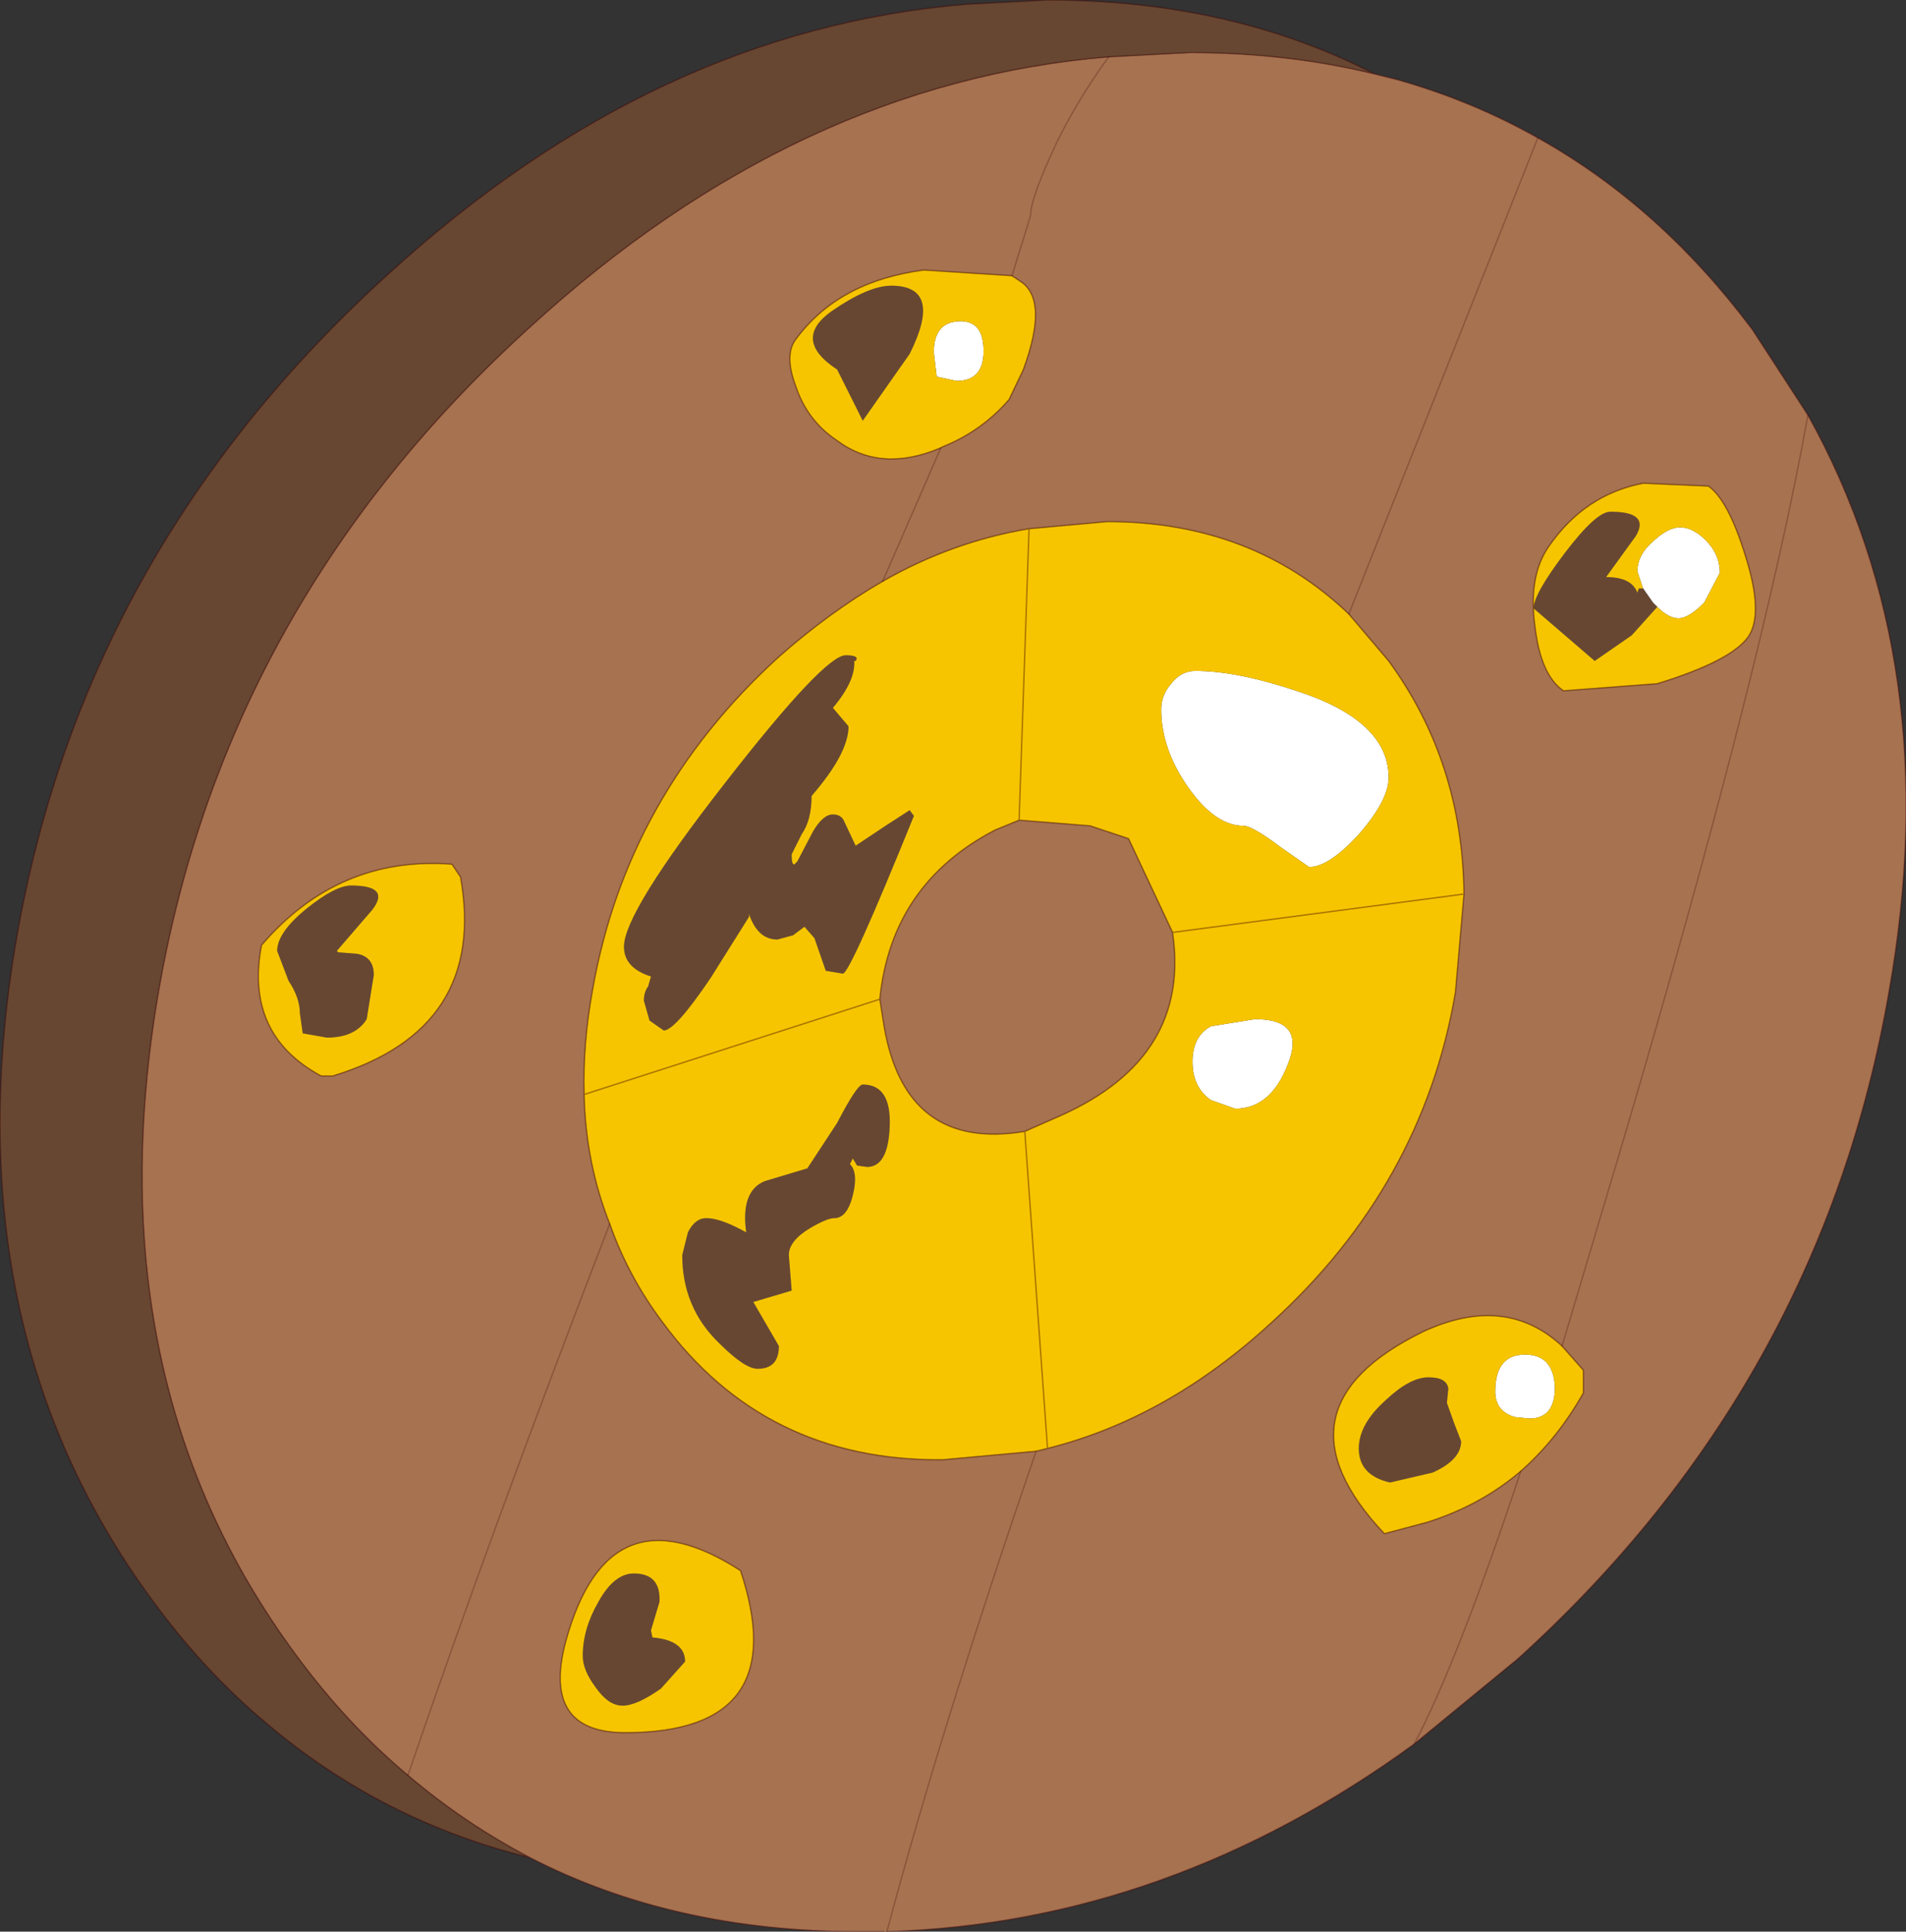 <?xml version="1.0" encoding="UTF-8" standalone="no"?>
<svg xmlns:ffdec="https://www.free-decompiler.com/flash" xmlns:xlink="http://www.w3.org/1999/xlink" ffdec:objectType="shape" height="67.95px" width="67.05px" xmlns="http://www.w3.org/2000/svg">
  <rect width="100%" height="100%" fill="#333333" stroke="none"/>
  <g transform="matrix(1.0, 0.0, 0.0, 1.0, 5.0, 1.85)">
    <path d="M53.3 19.5 L53.15 19.35 52.8 18.85 52.6 18.25 Q52.6 17.65 53.2 17.15 53.7 16.7 54.1 16.7 54.55 16.7 55.0 17.15 55.5 17.65 55.5 18.3 L54.95 19.35 Q54.4 19.9 54.05 19.9 53.7 19.9 53.3 19.5 M42.8 27.5 Q41.75 28.65 41.05 28.65 L40.05 27.95 Q39.05 27.2 38.75 27.2 37.75 27.2 36.8 25.85 35.85 24.5 35.85 23.1 35.85 22.6 36.2 22.2 36.55 21.75 37.05 21.75 38.5 21.75 40.6 22.45 43.85 23.5 43.85 25.5 43.85 26.3 42.8 27.5 M47.6 47.1 Q47.6 45.8 48.65 45.8 49.65 45.8 49.7 46.95 49.7 48.05 48.8 48.05 L48.3 48.0 Q47.6 47.8 47.6 47.1 M27.85 10.55 Q27.85 9.45 28.8 9.45 29.6 9.45 29.6 10.5 29.6 11.55 28.65 11.55 L27.95 11.4 27.85 10.55 M37.6 34.25 L39.15 34.0 Q40.95 34.0 40.3 35.6 39.7 37.15 38.45 37.15 L37.6 36.85 Q36.95 36.4 36.95 35.5 36.95 34.6 37.6 34.25" fill="#ffffff" fill-rule="evenodd" stroke="none"/>
    <path d="M13.65 63.5 Q11.35 62.3 9.35 60.6 7.2 58.8 5.4 56.35 -1.8 46.6 0.6 32.9 3.0 19.3 13.65 9.65 23.05 1.05 34.0 0.15 L36.85 0.0 Q40.3 0.0 43.35 0.75 L44.15 0.95 Q46.8 1.7 49.1 3.0 53.4 5.4 56.65 9.75 L58.6 12.75 Q63.5 21.55 61.45 33.05 59.05 46.85 48.4 56.5 L44.75 59.5 Q36.1 65.8 26.2 66.1 L26.1 66.1 25.2 66.1 Q18.7 66.1 13.65 63.5 M46.5 29.6 Q46.45 24.95 43.85 21.4 L42.45 19.75 Q39.05 16.5 33.95 16.5 L31.2 16.75 Q28.5 17.2 26.05 18.6 24.15 19.7 22.35 21.3 17.05 26.15 15.85 32.95 15.5 34.85 15.55 36.65 15.6 39.05 16.45 41.2 17.1 43.05 18.3 44.65 21.9 49.55 28.15 49.5 L31.45 49.2 31.85 49.1 Q36.05 48.05 39.7 44.7 45.05 39.85 46.2 33.05 L46.5 29.6 M30.85 27.0 L33.35 27.2 34.7 27.65 36.25 30.95 Q36.9 35.35 32.3 37.4 L31.05 37.95 Q26.85 38.65 26.1 34.25 L25.95 33.3 Q26.35 29.25 30.0 27.35 L30.85 27.0 M26.2 66.1 Q28.1 58.95 31.45 49.2 28.1 58.95 26.2 66.1 M49.0 20.2 Q49.2 21.9 50.0 22.45 L53.3 22.2 Q55.9 21.4 56.5 20.55 57.05 19.75 56.4 17.7 55.8 15.75 55.1 15.25 L52.8 15.15 Q50.75 15.55 49.5 17.35 48.75 18.4 49.0 20.2 M42.45 19.75 L49.1 3.0 42.45 19.75 M49.95 45.5 Q47.95 43.65 45.05 45.0 39.55 47.7 43.7 52.1 L45.2 51.7 Q47.1 51.1 48.5 49.9 49.8 48.75 50.7 47.15 L50.7 46.35 49.95 45.5 52.05 38.45 Q57.0 21.7 58.6 12.75 57.0 21.7 52.05 38.45 L49.95 45.5 M34.0 0.15 Q32.7 1.95 31.95 3.65 31.25 5.2 31.25 5.75 L30.6 7.85 31.25 5.75 Q31.25 5.2 31.95 3.65 32.7 1.95 34.0 0.15 M44.75 59.5 Q46.3 56.55 48.5 49.9 46.3 56.55 44.75 59.5 M28.1 13.9 L28.2 13.85 Q29.55 13.3 30.5 12.2 L31.0 11.15 Q31.9 8.7 30.9 8.05 L30.6 7.85 27.5 7.65 Q24.45 8.05 22.95 10.15 22.6 10.7 23.0 11.75 23.4 12.95 24.45 13.65 26.0 14.8 28.1 13.9 L26.05 18.6 28.1 13.9 M11.2 29.0 L10.9 28.55 Q6.9 28.25 4.2 31.4 3.6 34.55 6.3 36.0 L6.7 36.0 Q12.15 34.35 11.2 29.0 M14.9 55.9 Q14.05 59.1 17.0 59.1 22.95 59.1 21.05 53.4 16.4 50.4 14.9 55.9 M16.45 41.2 Q12.3 51.95 9.35 60.6 12.3 51.95 16.45 41.2" fill="#a77250" fill-rule="evenodd" stroke="none"/>
    <path d="M13.65 63.5 Q8.4 62.2 4.35 58.75 2.2 56.95 0.4 54.5 -6.8 44.75 -4.4 31.05 -2.0 17.45 8.65 7.8 18.05 -0.8 29.0 -1.7 L31.85 -1.85 Q38.3 -1.85 43.35 0.75 40.3 0.0 36.85 0.0 L34.0 0.15 Q23.05 1.05 13.65 9.65 3.0 19.3 0.6 32.9 -1.8 46.6 5.4 56.35 7.2 58.8 9.35 60.6 11.35 62.3 13.65 63.5 M53.3 19.5 L52.4 20.5 51.1 21.4 48.95 19.55 Q48.95 19.05 50.05 17.6 51.15 16.15 51.65 16.15 53.05 16.15 52.55 17.0 L51.5 18.45 Q52.4 18.45 52.6 19.0 L52.65 18.85 52.8 18.85 53.15 19.35 53.3 19.5 M42.8 49.1 Q42.8 48.25 43.75 47.4 44.6 46.6 45.25 46.6 45.9 46.6 45.95 47.0 L45.9 47.5 46.15 48.2 46.4 48.85 Q46.4 49.5 45.4 49.95 L43.9 50.3 Q42.8 50.05 42.8 49.1 M24.45 11.15 Q22.85 10.1 24.25 9.1 25.55 8.2 26.35 8.2 28.2 8.2 27.0 10.6 L25.35 12.95 24.45 11.15 M24.75 21.2 Q25.25 21.2 25.1 21.4 L25.05 21.4 Q25.1 22.1 24.3 23.05 L24.85 23.7 Q24.85 24.65 23.55 26.15 23.55 27.0 23.2 27.5 L22.85 28.2 Q22.85 28.7 23.0 28.5 L23.05 28.45 23.6 27.4 Q23.95 26.8 24.3 26.8 24.6 26.8 24.7 27.05 L25.1 27.9 26.15 27.2 27.0 26.65 27.15 26.85 Q24.9 32.4 24.65 32.4 L24.05 32.3 23.65 31.15 23.3 30.75 22.9 31.05 22.35 31.2 Q21.65 31.2 21.35 30.3 L21.35 30.4 20.0 32.55 Q18.75 34.4 18.35 34.4 L17.85 34.05 17.65 33.35 Q17.65 33.05 17.8 32.85 L17.9 32.5 Q16.95 32.2 16.95 31.45 16.95 30.25 20.5 25.7 24.0 21.2 24.75 21.2 M19.0 42.3 L19.2 41.5 Q19.45 41.0 19.85 41.0 20.35 41.0 21.25 41.5 21.05 40.05 21.9 39.7 L23.4 39.25 24.45 37.65 Q25.15 36.3 25.35 36.3 26.35 36.3 26.3 37.75 26.25 39.2 25.5 39.2 L25.15 39.15 25.0 38.9 24.9 39.1 Q25.2 39.4 25.0 40.2 24.8 41.0 24.35 41.0 24.1 41.0 23.5 41.35 22.75 41.8 22.75 42.3 L22.85 43.55 21.5 43.95 22.4 45.5 Q22.4 46.3 21.65 46.3 21.2 46.3 20.3 45.4 19.0 44.15 19.0 42.3 M7.35 29.3 Q8.75 29.3 8.1 30.15 L6.85 31.6 6.9 31.65 7.55 31.7 Q8.15 31.8 8.15 32.45 L7.9 34.0 Q7.5 34.65 6.5 34.65 L5.65 34.5 5.55 33.8 Q5.55 33.25 5.15 32.65 L4.75 31.6 Q4.75 30.95 5.8 30.1 6.8 29.3 7.35 29.3 M18.2 54.5 L17.9 55.5 17.95 55.75 Q19.1 55.85 19.1 56.6 L18.25 57.55 Q17.4 58.15 16.9 58.15 16.4 58.15 15.95 57.5 15.5 56.9 15.5 56.4 15.5 55.45 16.05 54.5 16.6 53.5 17.3 53.5 18.25 53.5 18.2 54.5" fill="#674732" fill-rule="evenodd" stroke="none"/>
    <path d="M52.8 18.85 L52.65 18.85 52.6 19.0 Q52.4 18.45 51.5 18.45 L52.55 17.0 Q53.05 16.15 51.65 16.15 51.15 16.15 50.05 17.6 48.95 19.05 48.95 19.55 L51.1 21.4 52.4 20.5 53.3 19.5 Q53.7 19.9 54.05 19.9 54.4 19.9 54.95 19.35 L55.5 18.3 Q55.5 17.65 55.0 17.15 54.55 16.7 54.1 16.7 53.7 16.7 53.2 17.15 52.6 17.65 52.6 18.25 L52.8 18.85 M31.2 16.75 L33.95 16.5 Q39.05 16.5 42.45 19.75 L43.85 21.4 Q46.45 24.95 46.5 29.6 L36.25 30.95 46.5 29.6 46.2 33.05 Q45.05 39.85 39.7 44.7 36.05 48.05 31.85 49.1 L31.45 49.2 28.15 49.5 Q21.9 49.55 18.3 44.65 17.1 43.05 16.45 41.2 15.6 39.05 15.55 36.65 15.5 34.85 15.85 32.95 17.05 26.15 22.35 21.3 24.15 19.7 26.05 18.6 28.5 17.2 31.2 16.75 L30.85 27.0 31.2 16.75 M36.25 30.95 L34.7 27.65 33.35 27.2 30.85 27.0 30.0 27.35 Q26.35 29.25 25.95 33.3 L15.55 36.65 25.95 33.3 26.1 34.25 Q26.85 38.65 31.05 37.95 L32.3 37.4 Q36.9 35.35 36.25 30.95 M49.0 20.2 Q48.75 18.4 49.5 17.35 50.75 15.55 52.8 15.15 L55.1 15.25 Q55.8 15.75 56.4 17.7 57.05 19.75 56.5 20.55 55.9 21.4 53.3 22.2 L50.0 22.45 Q49.2 21.9 49.0 20.2 M42.8 27.5 Q43.85 26.3 43.85 25.5 43.85 23.5 40.6 22.45 38.5 21.75 37.05 21.75 36.55 21.75 36.2 22.2 35.85 22.6 35.85 23.1 35.85 24.5 36.8 25.85 37.75 27.2 38.75 27.2 39.05 27.2 40.05 27.95 L41.05 28.65 Q41.75 28.65 42.8 27.5 M42.8 49.1 Q42.8 50.05 43.9 50.3 L45.4 49.95 Q46.4 49.5 46.4 48.85 L46.15 48.2 45.9 47.5 45.95 47.0 Q45.9 46.6 45.25 46.6 44.6 46.6 43.75 47.4 42.8 48.25 42.8 49.1 M47.6 47.1 Q47.6 47.8 48.3 48.0 L48.8 48.05 Q49.7 48.05 49.7 46.95 49.65 45.8 48.65 45.8 47.6 45.8 47.6 47.1 M48.5 49.9 Q47.1 51.1 45.2 51.7 L43.7 52.1 Q39.55 47.7 45.05 45.0 47.95 43.65 49.95 45.5 L50.7 46.35 50.7 47.15 Q49.8 48.75 48.5 49.9 M30.6 7.85 L30.9 8.05 Q31.9 8.7 31.0 11.15 L30.5 12.2 Q29.55 13.3 28.2 13.85 L28.1 13.9 Q26.0 14.8 24.45 13.65 23.4 12.95 23.0 11.75 22.6 10.7 22.95 10.15 24.45 8.05 27.5 7.65 L30.6 7.85 M24.45 11.15 L25.35 12.95 27.0 10.6 Q28.2 8.2 26.35 8.2 25.55 8.2 24.25 9.1 22.85 10.1 24.45 11.15 M27.85 10.55 L27.95 11.4 28.65 11.55 Q29.6 11.55 29.6 10.5 29.6 9.45 28.8 9.45 27.85 9.45 27.85 10.55 M24.75 21.2 Q24.0 21.2 20.5 25.7 16.95 30.25 16.95 31.45 16.95 32.2 17.9 32.5 L17.8 32.85 Q17.65 33.05 17.65 33.35 L17.85 34.05 18.35 34.4 Q18.75 34.4 20.0 32.55 L21.35 30.4 21.35 30.3 Q21.65 31.2 22.35 31.2 L22.9 31.05 23.3 30.75 23.65 31.15 24.05 32.3 24.65 32.4 Q24.9 32.4 27.15 26.85 L27.0 26.65 26.15 27.2 25.1 27.9 24.7 27.05 Q24.6 26.8 24.3 26.8 23.95 26.8 23.6 27.4 L23.05 28.45 23.0 28.5 Q22.85 28.7 22.85 28.2 L23.2 27.5 Q23.55 27.0 23.55 26.15 24.85 24.65 24.85 23.7 L24.3 23.05 Q25.1 22.1 25.05 21.4 L25.1 21.4 Q25.25 21.2 24.75 21.2 M11.2 29.0 Q12.15 34.35 6.7 36.0 L6.3 36.0 Q3.6 34.55 4.2 31.4 6.9 28.25 10.9 28.55 L11.2 29.0 M7.35 29.3 Q6.8 29.3 5.8 30.1 4.75 30.95 4.75 31.6 L5.15 32.65 Q5.55 33.25 5.55 33.8 L5.65 34.5 6.5 34.65 Q7.5 34.65 7.9 34.0 L8.15 32.45 Q8.15 31.8 7.55 31.7 L6.9 31.65 6.85 31.6 8.1 30.15 Q8.75 29.3 7.35 29.3 M19.0 42.3 Q19.0 44.15 20.3 45.4 21.2 46.3 21.65 46.3 22.4 46.3 22.4 45.5 L21.5 43.95 22.85 43.55 22.75 42.3 Q22.75 41.8 23.5 41.35 24.1 41.0 24.35 41.0 24.8 41.0 25.0 40.2 25.2 39.4 24.9 39.1 L25.0 38.9 25.15 39.15 25.5 39.2 Q26.25 39.2 26.3 37.75 26.35 36.3 25.35 36.3 25.15 36.3 24.45 37.65 L23.4 39.25 21.9 39.7 Q21.05 40.05 21.25 41.5 20.35 41.0 19.85 41.0 19.45 41.0 19.2 41.5 L19.0 42.3 M37.6 34.25 Q36.95 34.6 36.95 35.5 36.95 36.4 37.6 36.85 L38.45 37.15 Q39.7 37.15 40.3 35.6 40.95 34.0 39.15 34.0 L37.6 34.25 M31.85 49.1 L31.05 37.95 31.85 49.1 M18.2 54.5 Q18.25 53.5 17.3 53.5 16.6 53.5 16.05 54.5 15.5 55.45 15.5 56.4 15.5 56.9 15.95 57.5 16.4 58.15 16.9 58.15 17.4 58.15 18.25 57.55 L19.1 56.6 Q19.1 55.85 17.95 55.75 L17.9 55.5 18.2 54.5 M14.9 55.9 Q16.4 50.4 21.05 53.4 22.95 59.1 17.0 59.1 14.05 59.1 14.9 55.9" fill="#f7c500" fill-rule="evenodd" stroke="none"/>
    <path d="M43.35 0.75 Q38.3 -1.85 31.85 -1.85 L29.0 -1.7 Q18.05 -0.8 8.65 7.8 -2.0 17.45 -4.4 31.05 -6.8 44.75 0.4 54.5 2.2 56.95 4.35 58.75 8.4 62.2 13.65 63.5 11.35 62.3 9.35 60.6 7.2 58.8 5.4 56.35 -1.8 46.6 0.6 32.9 3.0 19.3 13.65 9.65 23.05 1.05 34.0 0.15 L36.85 0.0 Q40.3 0.0 43.35 0.75 L44.15 0.95 Q46.8 1.7 49.1 3.0 53.4 5.4 56.65 9.75 L58.6 12.75 Q63.5 21.55 61.45 33.05 59.05 46.85 48.4 56.5 L44.75 59.5 Q36.1 65.8 26.2 66.1 M26.1 66.1 L25.2 66.1 Q18.7 66.1 13.65 63.5 M46.5 29.6 Q46.45 24.95 43.85 21.4 L42.45 19.75 Q39.05 16.5 33.95 16.5 L31.2 16.75 30.85 27.0 33.35 27.2 34.7 27.65 36.25 30.95 46.5 29.6 46.2 33.05 Q45.05 39.85 39.7 44.7 36.05 48.05 31.85 49.1 L31.45 49.2 28.15 49.5 Q21.9 49.55 18.3 44.65 17.1 43.05 16.45 41.2 15.6 39.05 15.55 36.65 L25.95 33.3 Q26.35 29.25 30.0 27.35 L30.85 27.0 M49.0 20.2 Q48.75 18.4 49.5 17.35 50.75 15.55 52.8 15.15 L55.1 15.25 Q55.8 15.75 56.4 17.7 57.05 19.75 56.5 20.55 55.9 21.4 53.3 22.2 L50.0 22.45 Q49.2 21.9 49.0 20.2 M48.5 49.9 Q47.1 51.1 45.2 51.7 L43.7 52.1 Q39.55 47.7 45.05 45.0 47.95 43.65 49.95 45.5 L50.7 46.35 50.7 47.15 Q49.8 48.75 48.5 49.9 M30.6 7.85 L30.9 8.05 Q31.9 8.7 31.0 11.15 L30.5 12.2 Q29.55 13.3 28.2 13.85 L28.1 13.9 Q26.0 14.8 24.45 13.65 23.4 12.95 23.0 11.75 22.6 10.7 22.95 10.15 24.45 8.05 27.5 7.65 L30.6 7.85 M26.05 18.6 Q28.5 17.2 31.2 16.75 M26.05 18.6 Q24.15 19.7 22.35 21.3 17.05 26.15 15.85 32.95 15.5 34.85 15.55 36.65 M11.2 29.0 Q12.15 34.35 6.7 36.0 L6.3 36.0 Q3.6 34.55 4.2 31.4 6.9 28.25 10.9 28.55 L11.2 29.0 M31.05 37.95 Q26.85 38.65 26.1 34.25 L25.95 33.3 M36.25 30.95 Q36.9 35.35 32.3 37.4 L31.05 37.95 31.85 49.1 M14.9 55.9 Q16.4 50.4 21.05 53.4 22.95 59.1 17.0 59.1 14.05 59.1 14.9 55.9" fill="none" stroke="#3b0101" stroke-linecap="round" stroke-linejoin="round" stroke-opacity="0.4" stroke-width="0.05"/>
    <path d="M31.45 49.2 Q28.1 58.95 26.2 66.1 M49.1 3.0 L42.45 19.75 M49.95 45.5 L52.05 38.45 Q57.0 21.7 58.6 12.75 M48.5 49.9 Q46.3 56.55 44.75 59.5 M30.6 7.85 L31.25 5.75 Q31.25 5.2 31.95 3.65 32.7 1.95 34.0 0.15 M28.1 13.9 L26.05 18.6 M9.35 60.6 Q12.3 51.95 16.45 41.2" fill="none" stroke="#3b0101" stroke-linecap="round" stroke-linejoin="round" stroke-opacity="0.251" stroke-width="0.05"/>
  </g>
</svg>
